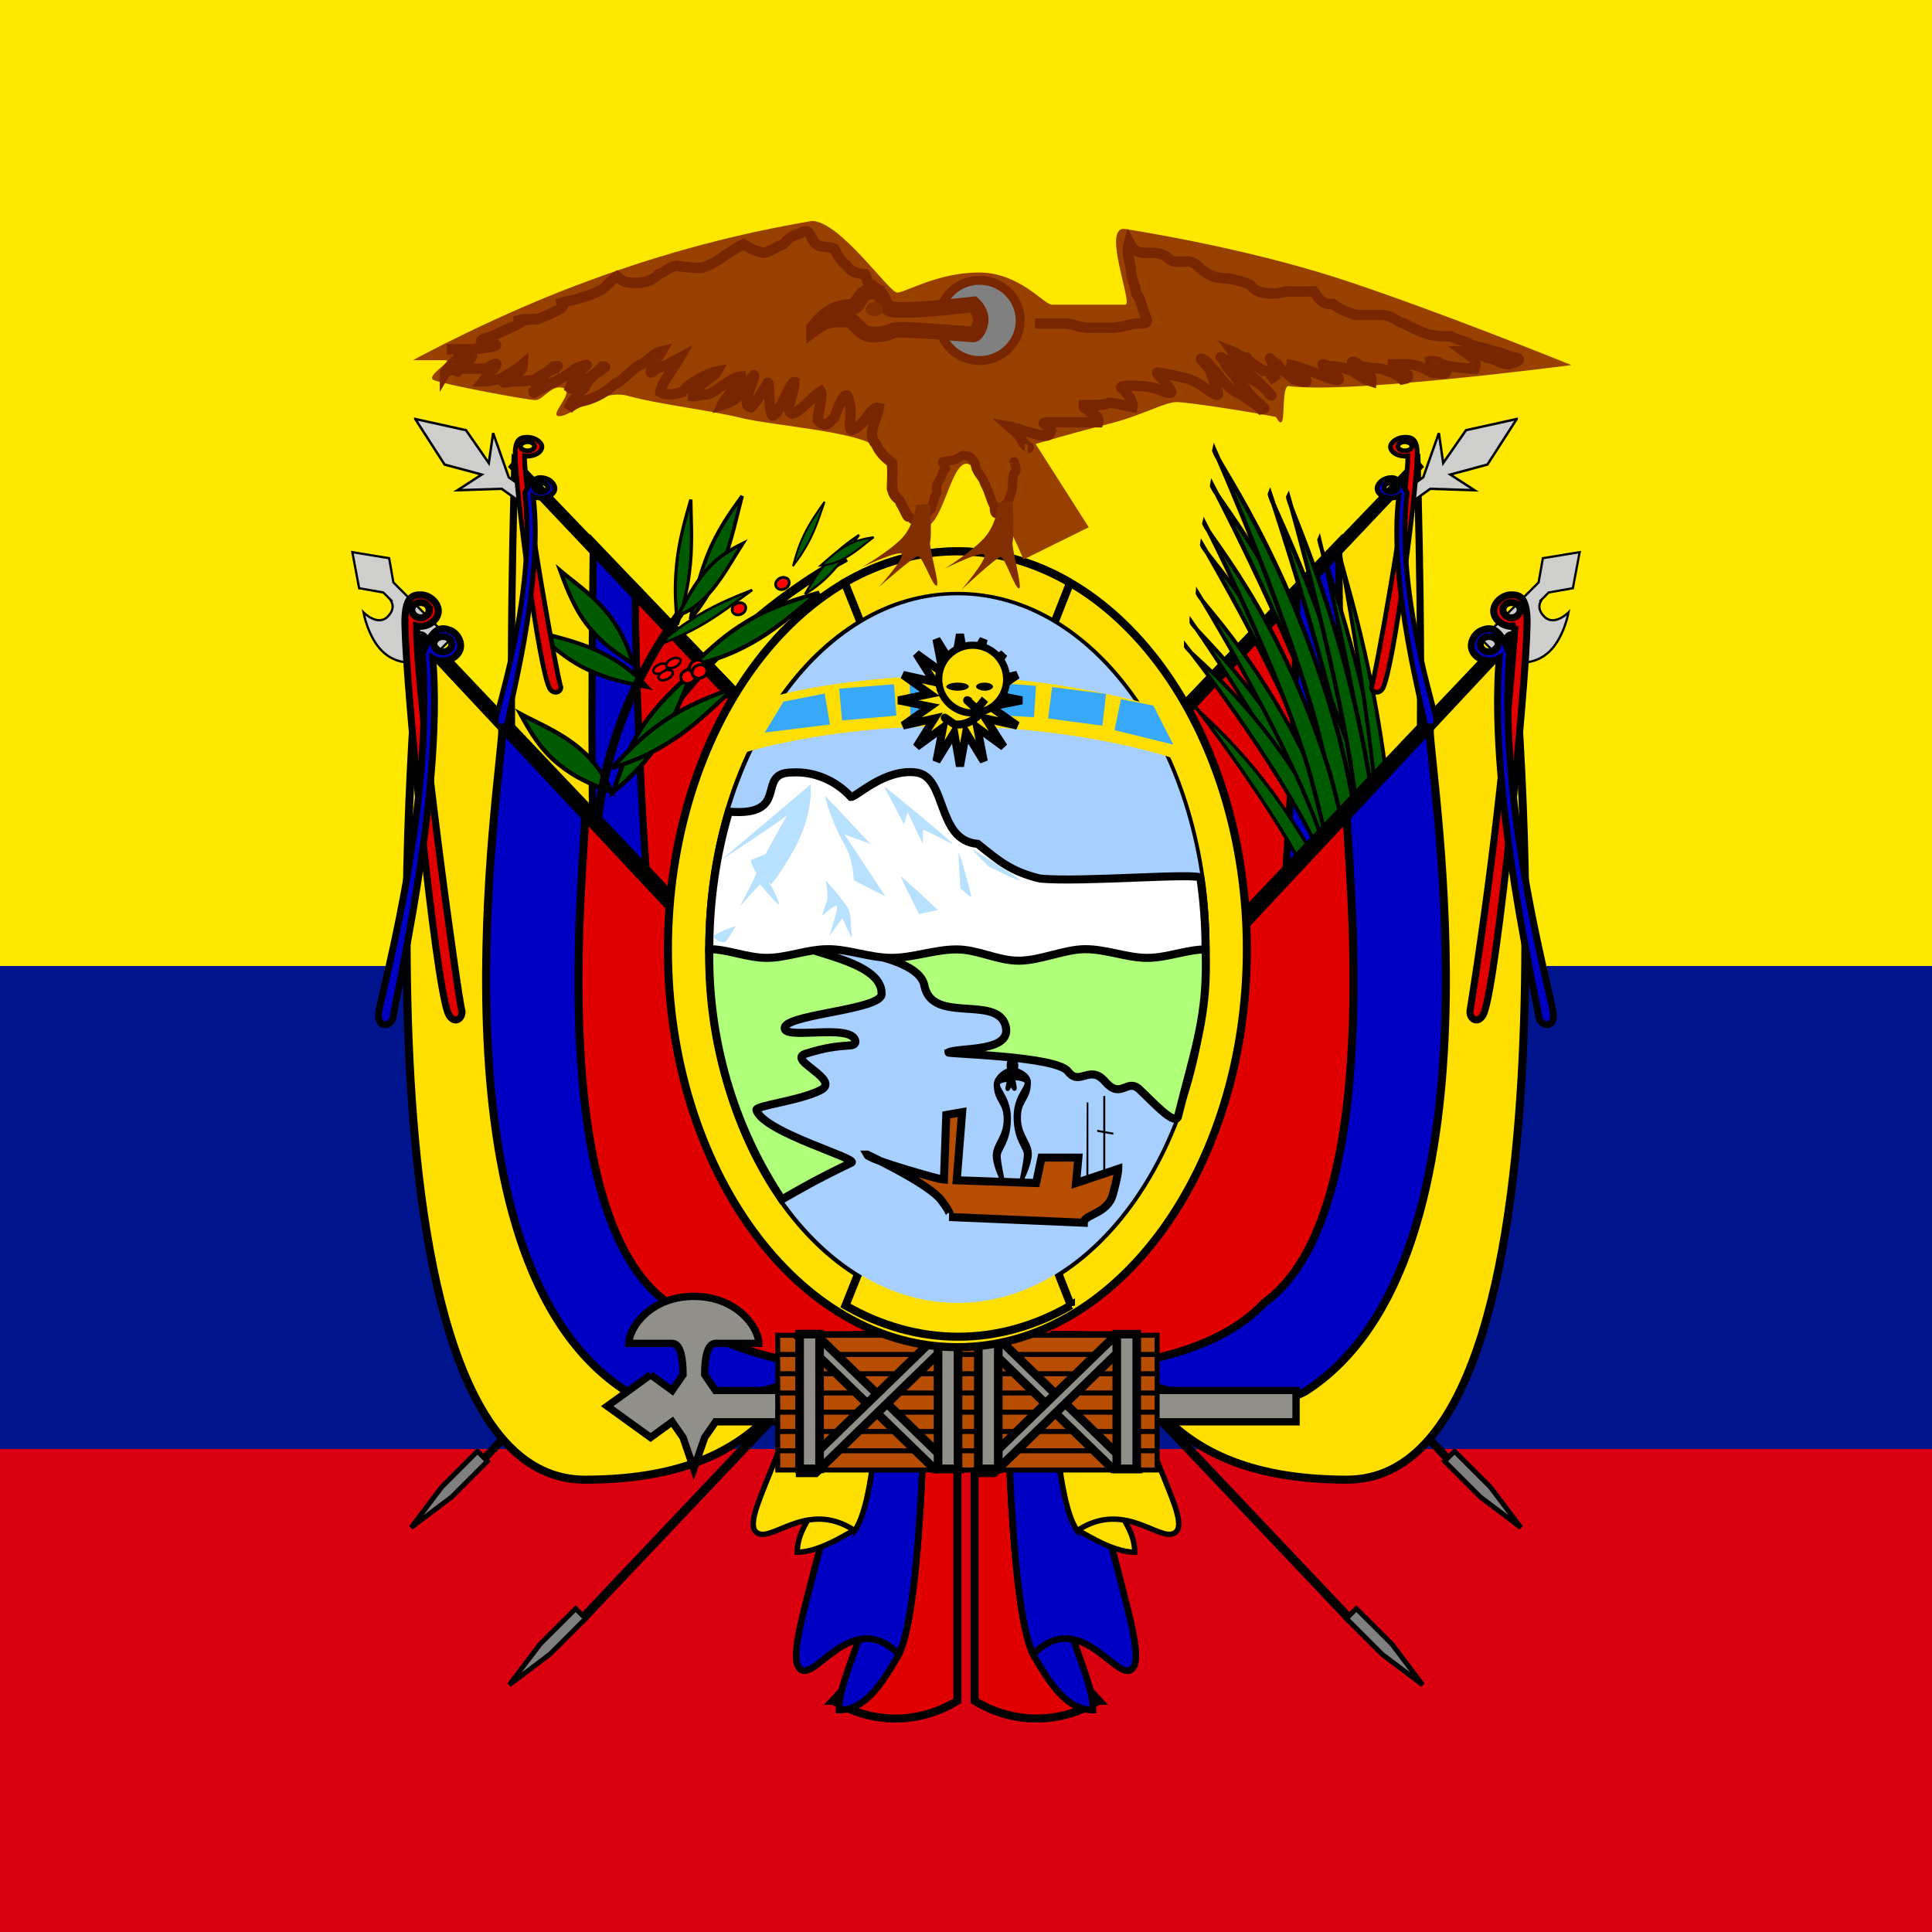 <svg width="24" height="24" viewBox="0 0 24 24" fill="none" xmlns="http://www.w3.org/2000/svg">
<rect x="0" y="0" width="24" height="24" fill="#333333" stroke="none"/>
<g clip-path="url(#clip0_26_119)">
<path fill-rule="evenodd" clip-rule="evenodd" d="M-4 0H28V24H-4V0Z" fill="#FFE800"/>
<path fill-rule="evenodd" clip-rule="evenodd" d="M-4 12H28V24H-4V12Z" fill="#00148E"/>
<path fill-rule="evenodd" clip-rule="evenodd" d="M-4 18H28V24H-4V18Z" fill="#DA0010"/>
<path fill-rule="evenodd" clip-rule="evenodd" d="M9.48 14.54L5.85 18.365L5.79 18.285L9.41 14.46L9.47 14.54H9.48ZM12 15.165L7.26 20.165L7.18 20.085L11.915 15.085L12 15.165Z" fill="black"/>
<path fill-rule="evenodd" clip-rule="evenodd" d="M7.275 20.106L6.832 20.549L6.327 20.93L6.708 20.425L7.151 19.983L7.275 20.106Z" fill="#808080" stroke="black" stroke-width="0.061"/>
<path fill-rule="evenodd" clip-rule="evenodd" d="M6.055 18.152L5.612 18.595L5.107 18.976L5.488 18.471L5.931 18.028L6.055 18.152Z" fill="#808080" stroke="black" stroke-width="0.061"/>
<path fill-rule="evenodd" clip-rule="evenodd" d="M6.397 5.739C6.397 5.739 5.999 16.511 7.592 16.511C9.185 16.511 9.984 15.378 9.984 15.378L9.966 9.458L6.397 5.739Z" fill="#FFDF00" stroke="black" stroke-width="0.089"/>
<path fill-rule="evenodd" clip-rule="evenodd" d="M7.371 6.744C7.371 7.311 7.194 15.378 7.99 15.378C8.787 15.378 9.984 14.812 9.984 14.812L9.966 9.458L7.371 6.744Z" fill="#0000C4" stroke="black" stroke-width="0.089"/>
<path fill-rule="evenodd" clip-rule="evenodd" d="M7.889 7.288C7.889 7.855 7.99 14.245 8.789 14.245H9.984L9.966 9.458L7.889 7.288Z" fill="#E10000" stroke="black" stroke-width="0.089"/>
<path fill-rule="evenodd" clip-rule="evenodd" d="M6.31 5.8L9.93 9.625L9.995 9.545L6.375 5.72L6.31 5.8Z" fill="black"/>
<path fill-rule="evenodd" clip-rule="evenodd" d="M5.215 7.947C5.215 7.947 4.188 18.381 7.268 18.381C9.834 18.381 9.834 16.735 10.348 16.735L9.834 12.891L5.212 7.947H5.215Z" fill="#FFDF00" stroke="black" stroke-width="0.1"/>
<path d="M7.759 9.681C7.781 9.68 8.56 7.994 10.507 6.927" stroke="black" stroke-width="0.108"/>
<path fill-rule="evenodd" clip-rule="evenodd" d="M7.44 8.092C7.712 8.219 7.884 8.365 8.04 8.535C7.729 8.47 7.569 8.443 7.298 8.317C7.026 8.19 6.819 7.996 6.654 7.839C6.856 7.901 7.167 7.965 7.44 8.092Z" fill="#005B00" stroke="black" stroke-width="0.049"/>
<path fill-rule="evenodd" clip-rule="evenodd" d="M8.121 9.125C8.141 9.159 8.124 9.207 8.082 9.23C8.039 9.254 7.989 9.245 7.968 9.21C7.948 9.175 7.966 9.129 8.008 9.105C8.051 9.082 8.101 9.091 8.121 9.125Z" fill="#FF0000" stroke="black" stroke-width="0.034"/>
<path fill-rule="evenodd" clip-rule="evenodd" d="M8.975 7.013C8.857 7.312 8.727 7.509 8.578 7.692C8.645 7.36 8.673 7.19 8.791 6.891C8.909 6.592 9.08 6.353 9.219 6.162C9.159 6.38 9.093 6.713 8.975 7.013Z" fill="#005B00" stroke="black" stroke-width="0.046"/>
<path fill-rule="evenodd" clip-rule="evenodd" d="M8.577 6.998C8.55 7.296 8.491 7.528 8.413 7.762C8.392 7.472 8.377 7.327 8.404 7.028C8.431 6.73 8.514 6.439 8.582 6.206C8.583 6.407 8.605 6.697 8.577 6.998Z" fill="#005B00" stroke="black" stroke-width="0.04"/>
<path fill-rule="evenodd" clip-rule="evenodd" d="M8.837 7.339C8.683 7.52 8.553 7.599 8.417 7.65C8.555 7.399 8.622 7.265 8.775 7.084C8.929 6.903 9.094 6.818 9.227 6.752C9.128 6.905 8.991 7.157 8.837 7.339Z" fill="#005B00" stroke="black" stroke-width="0.043"/>
<path fill-rule="evenodd" clip-rule="evenodd" d="M7.526 7.592C7.707 7.81 7.797 8.019 7.865 8.25C7.628 8.089 7.503 8.014 7.322 7.796C7.141 7.579 7.039 7.307 6.959 7.088C7.106 7.214 7.344 7.374 7.526 7.592Z" fill="#005B00" stroke="black" stroke-width="0.05"/>
<path fill-rule="evenodd" clip-rule="evenodd" d="M7.162 9.267C7.388 9.448 7.507 9.634 7.602 9.845C7.315 9.726 7.163 9.672 6.937 9.491C6.711 9.31 6.573 9.065 6.465 8.868C6.645 8.966 6.934 9.085 7.162 9.267Z" fill="#005B00" stroke="black" stroke-width="0.053"/>
<path fill-rule="evenodd" clip-rule="evenodd" d="M8.221 9.167C8.04 9.457 7.844 9.651 7.62 9.835C7.728 9.517 7.775 9.355 7.956 9.065C8.137 8.775 8.395 8.537 8.604 8.348C8.51 8.558 8.403 8.876 8.221 9.167Z" fill="#005B00" stroke="black" stroke-width="0.054"/>
<path fill-rule="evenodd" clip-rule="evenodd" d="M8.41 9.156C8.121 9.355 7.869 9.458 7.6 9.54C7.848 9.285 7.968 9.151 8.257 8.952C8.547 8.753 8.87 8.634 9.13 8.54C8.948 8.699 8.701 8.956 8.41 9.156Z" fill="#005B00" stroke="black" stroke-width="0.052"/>
<path fill-rule="evenodd" clip-rule="evenodd" d="M10.363 7.075C10.236 7.219 10.122 7.305 10 7.38C10.104 7.207 10.154 7.117 10.281 6.973C10.408 6.828 10.554 6.726 10.671 6.645C10.594 6.756 10.49 6.929 10.363 7.075Z" fill="#005B00" stroke="black" stroke-width="0.028"/>
<path fill-rule="evenodd" clip-rule="evenodd" d="M10.088 6.647C10.016 6.801 9.938 6.917 9.85 7.032C9.894 6.879 9.914 6.801 9.986 6.647C10.059 6.494 10.161 6.349 10.243 6.233C10.205 6.339 10.161 6.493 10.088 6.647Z" fill="#005B00" stroke="black" stroke-width="0.023"/>
<path fill-rule="evenodd" clip-rule="evenodd" d="M10.512 6.924C10.385 6.996 10.29 7.018 10.195 7.025C10.322 6.913 10.385 6.853 10.512 6.781C10.639 6.708 10.758 6.688 10.853 6.673C10.766 6.738 10.639 6.851 10.512 6.924Z" fill="#005B00" stroke="black" stroke-width="0.025"/>
<path fill-rule="evenodd" clip-rule="evenodd" d="M8.764 7.735C8.537 7.87 8.351 7.949 8.158 8.017C8.364 7.854 8.466 7.768 8.692 7.633C8.919 7.497 9.155 7.403 9.344 7.329C9.197 7.434 8.991 7.598 8.764 7.735Z" fill="#005B00" stroke="black" stroke-width="0.031"/>
<path fill-rule="evenodd" clip-rule="evenodd" d="M9.424 7.937C9.125 8.118 8.871 8.204 8.602 8.265C8.865 8.022 8.993 7.894 9.291 7.713C9.59 7.532 9.915 7.437 10.176 7.362C9.986 7.512 9.724 7.755 9.424 7.937Z" fill="#005B00" stroke="black" stroke-width="0.052"/>
<path d="M7.394 10.867C7.414 10.856 7.232 9.268 8.447 7.616" stroke="black" stroke-width="0.107"/>
<path fill-rule="evenodd" clip-rule="evenodd" d="M9.256 7.52C9.276 7.554 9.259 7.602 9.217 7.625C9.174 7.649 9.124 7.64 9.103 7.605C9.083 7.57 9.101 7.524 9.143 7.5C9.186 7.477 9.236 7.486 9.256 7.52Z" fill="#FF0000" stroke="black" stroke-width="0.034"/>
<path fill-rule="evenodd" clip-rule="evenodd" d="M9.796 7.205C9.816 7.239 9.799 7.287 9.757 7.31C9.715 7.334 9.664 7.325 9.643 7.29C9.623 7.255 9.641 7.209 9.683 7.185C9.726 7.162 9.776 7.171 9.796 7.205Z" fill="#FF0000" stroke="black" stroke-width="0.034"/>
<path fill-rule="evenodd" clip-rule="evenodd" d="M8.289 8.263C8.303 8.289 8.277 8.331 8.23 8.354C8.183 8.378 8.134 8.375 8.119 8.348C8.105 8.322 8.132 8.282 8.179 8.259C8.226 8.235 8.275 8.237 8.289 8.263Z" fill="#FF0000" stroke="black" stroke-width="0.03"/>
<path fill-rule="evenodd" clip-rule="evenodd" d="M8.449 8.193C8.463 8.219 8.437 8.261 8.39 8.284C8.343 8.308 8.294 8.305 8.279 8.278C8.265 8.252 8.292 8.212 8.339 8.188C8.386 8.165 8.435 8.167 8.449 8.193Z" fill="#FF0000" stroke="black" stroke-width="0.03"/>
<path fill-rule="evenodd" clip-rule="evenodd" d="M8.354 8.344C8.368 8.37 8.342 8.411 8.295 8.434C8.248 8.458 8.199 8.455 8.184 8.429C8.17 8.402 8.197 8.362 8.244 8.339C8.291 8.315 8.34 8.318 8.354 8.344Z" fill="#FF0000" stroke="black" stroke-width="0.03"/>
<path fill-rule="evenodd" clip-rule="evenodd" d="M8.635 8.365C8.655 8.405 8.635 8.455 8.585 8.48C8.535 8.505 8.485 8.49 8.465 8.445C8.445 8.4 8.465 8.355 8.515 8.33C8.565 8.305 8.615 8.32 8.63 8.365H8.635Z" fill="#FF0000" stroke="black" stroke-width="0.037"/>
<path fill-rule="evenodd" clip-rule="evenodd" d="M8.75 8.245C8.765 8.285 8.75 8.335 8.7 8.36C8.65 8.385 8.6 8.37 8.575 8.33C8.55 8.29 8.575 8.235 8.625 8.21C8.675 8.185 8.725 8.205 8.745 8.245H8.75Z" fill="#FF0000" stroke="black" stroke-width="0.037"/>
<path fill-rule="evenodd" clip-rule="evenodd" d="M8.775 8.3C8.795 8.34 8.775 8.395 8.725 8.415C8.675 8.435 8.625 8.425 8.605 8.385C8.585 8.345 8.605 8.295 8.655 8.27C8.705 8.245 8.755 8.26 8.775 8.3Z" fill="#FF0000" stroke="black" stroke-width="0.037"/>
<path fill-rule="evenodd" clip-rule="evenodd" d="M6.241 9.047C6.241 9.596 5.215 15.638 7.784 17.284C8.811 17.833 10.351 16.735 10.351 17.284L9.837 12.891L6.241 9.047Z" fill="#0000C4" stroke="black" stroke-width="0.1"/>
<path fill-rule="evenodd" clip-rule="evenodd" d="M7.268 10.145C7.268 10.694 6.755 15.086 8.297 16.187C9.324 17.284 11.893 16.986 11.893 16.986L9.837 12.891L7.268 10.145Z" fill="#E10000" stroke="black" stroke-width="0.1"/>
<path fill-rule="evenodd" clip-rule="evenodd" d="M5.19 7.9L9.93 12.9L10.015 12.82L5.275 7.825L5.195 7.905L5.19 7.9Z" fill="black"/>
<path fill-rule="evenodd" clip-rule="evenodd" d="M4.461 7.307L4.762 7.36L4.85 7.449C4.838 7.448 4.939 7.537 4.815 7.661C4.691 7.785 4.515 7.607 4.515 7.607C4.515 7.607 4.568 7.908 4.745 8.086C4.923 8.263 5.135 8.227 5.135 8.227C5.135 8.227 4.933 8.062 5.081 7.927C5.23 7.79 5.294 7.891 5.294 7.891L5.471 8.068L5.595 7.944L4.887 7.235L4.834 6.934L4.377 6.859L4.461 7.306L4.461 7.307Z" fill="#CECECC" stroke="black" stroke-width="0.028"/>
<path fill-rule="evenodd" clip-rule="evenodd" d="M5.159 5.206L5.523 5.771L5.984 5.895L5.683 6.09L6.232 6.072L6.48 6.249L6.569 6.107L6.32 5.929L6.126 5.38L6.072 5.752L5.789 5.344L5.159 5.205L5.159 5.206Z" fill="#CECECC" stroke="black" stroke-width="0.03"/>
<path fill-rule="evenodd" clip-rule="evenodd" d="M6.64 5.545C6.64 5.575 6.6 5.6 6.554 5.6C6.508 5.6 6.466 5.575 6.466 5.545C6.466 5.515 6.506 5.488 6.554 5.488C6.602 5.488 6.64 5.513 6.64 5.545ZM6.516 5.663C6.516 6.2 6.934 8.48 6.968 8.536C6.97 8.603 6.872 8.632 6.826 8.549C6.694 8.288 6.41 6.149 6.4 5.65C6.394 5.444 6.474 5.428 6.566 5.432C6.64 5.435 6.732 5.488 6.732 5.551C6.732 5.626 6.616 5.681 6.516 5.663Z" fill="#E10000" stroke="black" stroke-width="0.058"/>
<path fill-rule="evenodd" clip-rule="evenodd" d="M6.8 6.077C6.785 6.107 6.734 6.123 6.691 6.111C6.647 6.1 6.62 6.064 6.635 6.034C6.65 6.004 6.701 5.987 6.747 5.999C6.792 6.011 6.816 6.046 6.8 6.077ZM6.623 6.165C6.761 7.243 6.298 8.909 6.302 8.974C6.271 9.041 6.163 9.046 6.161 8.951C6.138 8.889 6.671 7.384 6.52 6.122C6.617 5.915 6.701 5.919 6.786 5.946C6.855 5.968 6.916 6.043 6.884 6.106C6.847 6.181 6.709 6.208 6.623 6.165Z" fill="#0000C4" stroke="black" stroke-width="0.061"/>
<path fill-rule="evenodd" clip-rule="evenodd" d="M5.335 7.575C5.335 7.625 5.285 7.675 5.225 7.675C5.165 7.675 5.115 7.625 5.115 7.575C5.115 7.525 5.165 7.485 5.225 7.485C5.285 7.485 5.33 7.525 5.33 7.575H5.335ZM5.175 7.775C5.175 8.67 5.7 12.47 5.74 12.565C5.74 12.675 5.625 12.725 5.565 12.585C5.4 12.15 5.045 8.585 5.03 7.755C5.025 7.41 5.125 7.385 5.24 7.39C5.335 7.395 5.445 7.485 5.445 7.59C5.445 7.71 5.3 7.805 5.175 7.775Z" fill="#E10000" stroke="black" stroke-width="0.087"/>
<path fill-rule="evenodd" clip-rule="evenodd" d="M5.605 8.037C5.585 8.085 5.52 8.11 5.465 8.093C5.41 8.076 5.376 8.019 5.396 7.971C5.416 7.923 5.482 7.895 5.54 7.913C5.597 7.931 5.626 7.986 5.605 8.037ZM5.377 8.18C5.519 9.89 4.879 12.546 4.882 12.65C4.84 12.756 4.703 12.767 4.703 12.616C4.676 12.518 5.401 10.116 5.247 8.115C5.377 7.784 5.484 7.787 5.591 7.829C5.678 7.861 5.753 7.98 5.711 8.081C5.661 8.201 5.485 8.246 5.377 8.18Z" fill="#0000C4" stroke="black" stroke-width="0.085"/>
<path fill-rule="evenodd" clip-rule="evenodd" d="M14.52 14.54L18.145 18.365L18.21 18.285L14.585 14.46L14.52 14.54ZM12 15.165L16.74 20.165L16.82 20.085L12.085 15.085L12 15.165Z" fill="black"/>
<path fill-rule="evenodd" clip-rule="evenodd" d="M16.725 20.106L17.168 20.549L17.673 20.93L17.292 20.425L16.849 19.983L16.725 20.106Z" fill="#808080" stroke="black" stroke-width="0.061"/>
<path fill-rule="evenodd" clip-rule="evenodd" d="M17.945 18.152L18.388 18.595L18.893 18.976L18.512 18.471L18.069 18.028L17.945 18.152Z" fill="#808080" stroke="black" stroke-width="0.061"/>
<path fill-rule="evenodd" clip-rule="evenodd" d="M17.603 5.739C17.603 5.739 18.001 16.511 16.408 16.511C14.815 16.511 14.017 15.378 14.017 15.378L14.034 9.458L17.603 5.739Z" fill="#FFDF00" stroke="black" stroke-width="0.089"/>
<path fill-rule="evenodd" clip-rule="evenodd" d="M16.629 6.744C16.629 7.311 16.806 15.378 16.01 15.378C15.213 15.378 14.017 14.812 14.017 14.812L14.034 9.458L16.629 6.744Z" fill="#0000C4" stroke="black" stroke-width="0.089"/>
<path fill-rule="evenodd" clip-rule="evenodd" d="M16.111 7.288C16.111 7.855 16.01 14.245 15.211 14.245H14.017L14.034 9.458L16.111 7.288Z" fill="#E10000" stroke="black" stroke-width="0.089"/>
<path fill-rule="evenodd" clip-rule="evenodd" d="M17.69 5.8L14.07 9.625L14.005 9.545L17.625 5.72L17.69 5.8Z" fill="black"/>
<path fill-rule="evenodd" clip-rule="evenodd" d="M14.832 8.754C14.832 8.754 15.847 10.056 16.337 11.062C16.826 12.07 17.397 13.607 17.397 13.607C17.397 13.607 17.071 12.094 16.455 10.881C15.648 9.356 14.832 8.841 14.832 8.754Z" fill="#005B00" stroke="black" stroke-width="0.042"/>
<path fill-rule="evenodd" clip-rule="evenodd" d="M14.797 7.719C14.797 7.719 15.93 9.33 16.447 10.524C16.963 11.72 17.538 13.514 17.538 13.514C17.538 13.514 17.259 11.788 16.604 10.345C15.742 8.523 14.79 7.815 14.797 7.719Z" fill="#005B00" stroke="black" stroke-width="0.048"/>
<path fill-rule="evenodd" clip-rule="evenodd" d="M15.775 6.127C15.775 6.127 16.576 8.512 16.82 9.986C17.063 11.462 17.211 13.493 17.211 13.493C17.211 13.493 17.366 11.789 17.038 9.979C16.585 7.662 15.742 6.201 15.775 6.127Z" fill="#005B00" stroke="black" stroke-width="0.055"/>
<path fill-rule="evenodd" clip-rule="evenodd" d="M15.055 6.018C15.055 6.018 16.165 8.136 16.597 9.575C17.028 11.016 17.433 13.095 17.433 13.095C17.433 13.095 17.375 11.206 16.817 9.455C16.068 7.229 15.031 6.114 15.055 6.018Z" fill="#005B00" stroke="black" stroke-width="0.056"/>
<path fill-rule="evenodd" clip-rule="evenodd" d="M16.388 6.692C16.388 6.692 16.94 8.972 17.079 10.332C17.216 11.694 17.256 13.53 17.256 13.53C17.256 13.53 17.447 12.044 17.255 10.369C16.981 8.218 16.358 6.751 16.388 6.692Z" fill="#005B00" stroke="black" stroke-width="0.049"/>
<path fill-rule="evenodd" clip-rule="evenodd" d="M14.929 6.755C14.929 6.755 16.002 8.569 16.436 9.837C16.87 11.107 17.296 12.963 17.296 12.963C17.296 12.963 17.193 11.243 16.634 9.703C15.889 7.751 14.909 6.845 14.929 6.755Z" fill="#005B00" stroke="black" stroke-width="0.051"/>
<path fill-rule="evenodd" clip-rule="evenodd" d="M14.727 8.018C14.727 8.018 15.86 9.456 16.377 10.557C16.893 11.661 17.468 13.337 17.468 13.337C17.468 13.337 17.189 11.695 16.534 10.367C15.672 8.695 14.72 8.112 14.727 8.018Z" fill="#005B00" stroke="black" stroke-width="0.048"/>
<path fill-rule="evenodd" clip-rule="evenodd" d="M14.874 7.358C14.874 7.358 15.916 9.049 16.37 10.273C16.822 11.499 17.304 13.318 17.304 13.318C17.304 13.318 17.111 11.594 16.534 10.112C15.769 8.238 14.863 7.451 14.874 7.358Z" fill="#005B00" stroke="black" stroke-width="0.048"/>
<path fill-rule="evenodd" clip-rule="evenodd" d="M16.003 6.163C16.003 6.163 16.672 8.498 16.838 9.924C17.003 11.351 17.046 13.302 17.046 13.302C17.046 13.302 17.285 11.684 17.054 9.932C16.725 7.687 15.966 6.232 16.003 6.163Z" fill="#005B00" stroke="black" stroke-width="0.053"/>
<path fill-rule="evenodd" clip-rule="evenodd" d="M15.083 5.581C15.083 5.581 16.061 7.781 16.415 9.249C16.768 10.72 17.068 12.824 17.068 12.824C17.068 12.824 17.095 10.937 16.633 9.147C16.007 6.87 15.056 5.675 15.083 5.581Z" fill="#005B00" stroke="black" stroke-width="0.055"/>
<path fill-rule="evenodd" clip-rule="evenodd" d="M16.641 6.859C16.641 6.859 17.061 9.048 17.122 10.345C17.181 11.643 17.115 13.387 17.115 13.387C17.115 13.387 17.392 11.986 17.296 10.389C17.146 8.335 16.608 6.914 16.641 6.859Z" fill="#005B00" stroke="black" stroke-width="0.047"/>
<path fill-rule="evenodd" clip-rule="evenodd" d="M14.958 6.488C14.958 6.488 15.936 8.384 16.29 9.681C16.643 10.98 16.943 12.861 16.943 12.861C16.943 12.861 16.97 11.144 16.508 9.565C15.882 7.561 14.931 6.576 14.958 6.488Z" fill="#005B00" stroke="black" stroke-width="0.052"/>
<path fill-rule="evenodd" clip-rule="evenodd" d="M18.785 7.947C18.785 7.947 19.812 18.381 16.732 18.381C14.165 18.381 14.165 16.735 13.652 16.735L14.165 12.891L18.788 7.947H18.785Z" fill="#FFDF00" stroke="black" stroke-width="0.1"/>
<path fill-rule="evenodd" clip-rule="evenodd" d="M17.759 9.047C17.759 9.596 18.785 15.638 16.216 17.284C15.189 17.832 13.649 16.735 13.649 17.284L14.162 12.891L17.759 9.047Z" fill="#0000C4" stroke="black" stroke-width="0.1"/>
<path fill-rule="evenodd" clip-rule="evenodd" d="M16.732 10.145C16.732 10.693 17.245 15.086 15.702 16.186C14.676 17.284 12.106 16.986 12.106 16.986L14.162 12.891L16.732 10.145Z" fill="#E10000" stroke="black" stroke-width="0.1"/>
<path fill-rule="evenodd" clip-rule="evenodd" d="M18.81 7.9L14.07 12.9L13.985 12.82L18.725 7.825L18.81 7.905V7.9Z" fill="black"/>
<path fill-rule="evenodd" clip-rule="evenodd" d="M19.539 7.307L19.238 7.36L19.15 7.449C19.162 7.448 19.061 7.537 19.185 7.661C19.309 7.785 19.485 7.607 19.485 7.607C19.485 7.607 19.432 7.908 19.255 8.086C19.077 8.263 18.866 8.227 18.866 8.227C18.866 8.227 19.067 8.062 18.919 7.927C18.77 7.79 18.706 7.891 18.706 7.891L18.529 8.068L18.405 7.944L19.113 7.235L19.166 6.934L19.623 6.859L19.539 7.306L19.539 7.307Z" fill="#CECECC" stroke="black" stroke-width="0.028"/>
<path fill-rule="evenodd" clip-rule="evenodd" d="M18.841 5.206L18.477 5.771L18.016 5.895L18.317 6.09L17.768 6.072L17.52 6.249L17.431 6.107L17.68 5.929L17.874 5.38L17.928 5.752L18.211 5.344L18.841 5.205L18.841 5.206Z" fill="#CECECC" stroke="black" stroke-width="0.03"/>
<path fill-rule="evenodd" clip-rule="evenodd" d="M17.365 5.545C17.365 5.575 17.405 5.6 17.451 5.6C17.497 5.6 17.539 5.575 17.539 5.545C17.539 5.515 17.499 5.488 17.451 5.488C17.403 5.488 17.365 5.513 17.365 5.545ZM17.489 5.663C17.489 6.2 17.071 8.48 17.037 8.536C17.035 8.603 17.133 8.632 17.179 8.549C17.311 8.288 17.595 6.149 17.605 5.65C17.611 5.444 17.531 5.428 17.439 5.432C17.365 5.435 17.273 5.488 17.273 5.551C17.273 5.626 17.389 5.681 17.489 5.663Z" fill="#E10000" stroke="black" stroke-width="0.058"/>
<path fill-rule="evenodd" clip-rule="evenodd" d="M17.2 6.077C17.215 6.107 17.266 6.123 17.309 6.111C17.353 6.1 17.38 6.064 17.365 6.034C17.35 6.004 17.299 5.987 17.253 5.999C17.207 6.011 17.184 6.046 17.2 6.077ZM17.377 6.165C17.239 7.243 17.702 8.909 17.698 8.974C17.729 9.041 17.837 9.046 17.839 8.951C17.862 8.889 17.329 7.384 17.48 6.122C17.383 5.915 17.299 5.919 17.214 5.946C17.145 5.968 17.084 6.043 17.116 6.106C17.153 6.181 17.291 6.208 17.377 6.165Z" fill="#0000C4" stroke="black" stroke-width="0.061"/>
<path fill-rule="evenodd" clip-rule="evenodd" d="M18.67 7.575C18.67 7.625 18.72 7.675 18.775 7.675C18.835 7.675 18.885 7.625 18.885 7.575C18.885 7.525 18.835 7.485 18.775 7.485C18.715 7.485 18.67 7.525 18.67 7.575ZM18.82 7.775C18.7 9.379 18.513 10.977 18.26 12.565C18.26 12.675 18.375 12.725 18.435 12.585C18.6 12.15 18.955 8.585 18.97 7.755C18.975 7.41 18.875 7.385 18.76 7.39C18.665 7.395 18.555 7.485 18.555 7.59C18.555 7.71 18.7 7.805 18.825 7.775H18.82Z" fill="#E10000" stroke="black" stroke-width="0.087"/>
<path fill-rule="evenodd" clip-rule="evenodd" d="M18.395 8.037C18.415 8.085 18.48 8.11 18.535 8.093C18.59 8.076 18.624 8.019 18.604 7.971C18.584 7.923 18.518 7.895 18.46 7.913C18.402 7.931 18.374 7.986 18.395 8.037ZM18.623 8.18C18.481 9.89 19.121 12.546 19.118 12.65C19.16 12.756 19.297 12.767 19.297 12.616C19.323 12.518 18.599 10.116 18.753 8.115C18.623 7.784 18.516 7.787 18.409 7.829C18.322 7.861 18.247 7.98 18.288 8.081C18.338 8.201 18.515 8.246 18.623 8.18Z" fill="#0000C4" stroke="black" stroke-width="0.085"/>
<path fill-rule="evenodd" clip-rule="evenodd" d="M10.354 21.128C10.588 21.272 10.853 21.348 11.124 21.348C11.394 21.348 11.659 21.272 11.893 21.128V16.735H10.867C11.38 18.381 11.38 20.031 10.351 21.128H10.354Z" fill="#E10000" stroke="black" stroke-width="0.1"/>
<path fill-rule="evenodd" clip-rule="evenodd" d="M11.166 16.833C11.166 19.93 10.423 20.62 10.423 21.243C10.732 21.243 10.939 20.952 11.166 20.553C11.476 19.93 11.506 16.784 11.476 16.833H11.166Z" fill="#0000C4" stroke="black" stroke-width="0.082"/>
<path fill-rule="evenodd" clip-rule="evenodd" d="M10.547 16.833C10.531 18.642 9.763 20.319 9.908 20.69C10.073 21.022 10.547 19.93 11.166 20.55C11.476 19.93 11.506 16.784 11.476 16.829H10.547V16.833Z" fill="#0000C4" stroke="black" stroke-width="0.082"/>
<path fill-rule="evenodd" clip-rule="evenodd" d="M10.616 16.569C10.616 18.604 9.904 18.74 9.904 19.282C10.214 19.282 10.615 18.986 10.616 19.013C10.926 18.604 10.956 16.536 10.926 16.569H10.616Z" fill="#FFDF00" stroke="black" stroke-width="0.067"/>
<path fill-rule="evenodd" clip-rule="evenodd" d="M9.997 16.569C9.981 17.758 9.23 18.77 9.376 19.013C9.542 19.23 9.997 18.604 10.616 19.013C10.926 18.604 10.956 16.536 10.926 16.569H9.997Z" fill="#FFDF00" stroke="black" stroke-width="0.067"/>
<path fill-rule="evenodd" clip-rule="evenodd" d="M13.646 21.128C13.412 21.272 13.147 21.348 12.876 21.348C12.606 21.348 12.341 21.272 12.107 21.128V16.735H13.133C12.62 18.381 12.62 20.031 13.649 21.128H13.646Z" fill="#E10000" stroke="black" stroke-width="0.1"/>
<path fill-rule="evenodd" clip-rule="evenodd" d="M12.833 16.833C12.833 19.93 13.577 20.62 13.577 21.243C13.267 21.243 13.061 20.952 12.833 20.553C12.524 19.93 12.494 16.784 12.524 16.833H12.833Z" fill="#0000C4" stroke="black" stroke-width="0.082"/>
<path fill-rule="evenodd" clip-rule="evenodd" d="M13.453 16.833C13.469 18.642 14.237 20.319 14.092 20.69C13.927 21.022 13.453 19.93 12.834 20.55C12.524 19.93 12.494 16.784 12.524 16.829H13.453V16.833Z" fill="#0000C4" stroke="black" stroke-width="0.082"/>
<path fill-rule="evenodd" clip-rule="evenodd" d="M13.383 16.569C13.383 18.604 14.096 18.74 14.096 19.282C13.786 19.282 13.385 18.986 13.383 19.013C13.074 18.604 13.044 16.536 13.074 16.569H13.383Z" fill="#FFDF00" stroke="black" stroke-width="0.067"/>
<path fill-rule="evenodd" clip-rule="evenodd" d="M14.003 16.569C14.019 17.758 14.769 18.77 14.624 19.013C14.458 19.23 14.003 18.604 13.383 19.013C13.074 18.604 13.044 16.536 13.074 16.569H14.003Z" fill="#FFDF00" stroke="black" stroke-width="0.067"/>
<path fill-rule="evenodd" clip-rule="evenodd" d="M8.082 17.078L7.543 17.468L8.082 17.857L8.35 17.662L8.485 17.857L8.619 18.246L8.754 17.857L8.889 17.662H16.1V17.273H8.888L8.754 17.077C8.754 16.882 8.782 16.688 8.889 16.688H9.426C9.426 16.493 9.157 16.104 8.619 16.104C8.082 16.104 7.812 16.493 7.812 16.688H8.35C8.457 16.688 8.485 16.882 8.485 17.078L8.35 17.273L8.081 17.077L8.082 17.078Z" fill="#908F8A" stroke="black" stroke-width="0.091"/>
<path fill-rule="evenodd" clip-rule="evenodd" d="M9.66 18.022H14.374V18.261H9.662L9.66 18.022ZM9.66 17.782H14.374V18.022H9.662L9.66 17.782ZM9.66 17.543H14.374V17.783H9.662L9.66 17.543ZM9.66 17.304H14.374V17.543H9.662L9.66 17.304ZM9.66 17.065H14.374V17.304H9.662L9.66 17.065ZM9.66 16.825H14.374V17.065H9.662L9.66 16.825ZM9.66 16.587H14.374V16.825H9.662L9.66 16.587Z" fill="#B74D00" stroke="black" stroke-width="0.062"/>
<path fill-rule="evenodd" clip-rule="evenodd" d="M9.885 16.573L11.607 18.247H11.854L10.133 16.574H9.886L9.885 16.573Z" fill="#908F8A" stroke="black" stroke-width="0.107"/>
<path fill-rule="evenodd" clip-rule="evenodd" d="M9.885 18.297L11.607 16.623H11.854L10.133 18.296H9.886L9.885 18.297Z" fill="#908F8A" stroke="black" stroke-width="0.107"/>
<path fill-rule="evenodd" clip-rule="evenodd" d="M9.933 16.573V18.247H10.181V16.573H9.933Z" fill="#908F8A" stroke="black" stroke-width="0.107"/>
<path fill-rule="evenodd" clip-rule="evenodd" d="M12.1 16.573L13.823 18.247H14.069L12.348 16.574H12.101L12.1 16.573Z" fill="#908F8A" stroke="black" stroke-width="0.107"/>
<path fill-rule="evenodd" clip-rule="evenodd" d="M12.1 18.297L13.823 16.623H14.069L12.348 18.296H12.101L12.1 18.297Z" fill="#908F8A" stroke="black" stroke-width="0.107"/>
<path fill-rule="evenodd" clip-rule="evenodd" d="M13.873 16.573V18.247H14.121V16.573H13.873Z" fill="#908F8A" stroke="black" stroke-width="0.107"/>
<path fill-rule="evenodd" clip-rule="evenodd" d="M12.153 16.573V18.247H12.401V16.573H12.153Z" fill="#908F8A" stroke="black" stroke-width="0.107"/>
<path fill-rule="evenodd" clip-rule="evenodd" d="M11.653 16.573V18.247H11.901V16.573H11.653Z" fill="#908F8A" stroke="black" stroke-width="0.107"/>
<path fill-rule="evenodd" clip-rule="evenodd" d="M15.489 11.794C15.489 14.522 13.877 16.735 11.893 16.735C9.91 16.735 8.297 14.522 8.297 11.794C8.297 9.066 9.907 6.849 11.893 6.849C13.88 6.849 15.489 9.063 15.489 11.791V11.794ZM14.976 11.794C14.976 14.218 13.596 16.187 11.893 16.187C10.191 16.187 8.811 14.218 8.811 11.794C8.811 9.367 10.191 7.398 11.893 7.398C13.596 7.398 14.976 9.367 14.976 11.794Z" fill="#FFDF00" stroke="black" stroke-width="0.1"/>
<path fill-rule="evenodd" clip-rule="evenodd" d="M13.294 7.24C12.862 6.989 12.389 6.849 11.893 6.849C11.398 6.849 10.925 6.989 10.493 7.237L10.696 7.745C11.06 7.521 11.474 7.402 11.895 7.402C12.316 7.402 12.729 7.521 13.094 7.745L13.294 7.237V7.24Z" fill="#FFDF00" stroke="black" stroke-width="0.1"/>
<path fill-rule="evenodd" clip-rule="evenodd" d="M13.304 16.215C12.872 16.466 12.399 16.605 11.903 16.605C11.408 16.605 10.935 16.466 10.503 16.218L10.706 15.71C11.07 15.934 11.484 16.053 11.905 16.053C12.326 16.053 12.739 15.934 13.104 15.71L13.304 16.218V16.215Z" fill="#FFDF00" stroke="black" stroke-width="0.1"/>
<path fill-rule="evenodd" clip-rule="evenodd" d="M14.98 11.795C14.98 14.22 13.595 16.185 11.895 16.185C10.195 16.185 8.815 14.22 8.815 11.795C8.815 9.37 10.195 7.395 11.895 7.395C13.595 7.395 14.98 9.365 14.98 11.795Z" fill="#A7CFFF"/>
<path fill-rule="evenodd" clip-rule="evenodd" d="M14.976 11.794C15.008 12.619 14.843 13.022 14.631 13.88C14.576 13.973 14.312 13.679 14.155 13.533C13.999 13.387 13.929 13.663 13.732 13.44C13.538 13.211 13.413 13.502 13.268 13.31C13.123 13.118 11.78 13.093 11.78 13.074C11.914 13.006 12.598 13.081 12.488 12.73C12.363 12.364 11.589 12.718 11.485 12.253C11.412 11.788 9.93 11.769 9.823 11.658C9.866 11.831 10.977 11.906 10.951 12.355C10.925 12.541 9.858 12.594 9.753 12.749C9.666 12.944 10.594 12.696 10.626 12.935C10.626 13.034 10.49 12.935 10.008 13.09C9.765 13.167 10.455 13.409 10.194 13.542C9.933 13.676 9.373 13.735 9.397 13.79C9.484 14.069 10.693 14.398 10.574 14.444C10.145 14.649 9.919 14.782 9.713 14.9C9.109 13.994 8.793 12.906 8.811 11.794C9.73 11.441 9.536 11.366 11.235 11.366C12.934 11.366 13.497 11.438 14.976 11.794Z" fill="#AFFF7B" stroke="black" stroke-width="0.1"/>
<path fill-rule="evenodd" clip-rule="evenodd" d="M14.976 11.794C14.744 11.794 14.501 11.899 14.251 11.899C13.999 11.899 13.744 11.791 13.483 11.791C13.222 11.791 12.923 11.934 12.656 11.934C12.386 11.934 12.152 11.794 11.882 11.794C11.612 11.794 11.342 11.899 11.076 11.899C10.809 11.899 10.545 11.791 10.287 11.791C10.029 11.791 9.774 11.899 9.527 11.899C9.281 11.899 9.04 11.791 8.811 11.791C8.811 11.186 8.898 10.61 9.054 10.083C9.837 10.145 9.373 9.596 9.837 9.596C9.973 9.588 10.108 9.611 10.235 9.664C10.361 9.716 10.476 9.797 10.571 9.9C10.641 9.9 10.989 9.546 11.38 9.596C11.769 9.646 11.627 10.442 12.146 10.483C12.407 10.694 12.56 10.827 12.92 10.914C13.433 10.963 14.904 10.836 14.912 10.907C14.955 11.201 14.976 11.497 14.976 11.794Z" fill="white" stroke="black" stroke-width="0.1"/>
<path fill-rule="evenodd" clip-rule="evenodd" d="M12.359 14.351C12.359 14.214 12.494 14.123 12.494 13.905C12.494 13.686 12.374 13.681 12.37 13.477C12.368 13.393 12.473 13.309 12.519 13.3C12.565 13.29 12.604 13.477 12.604 13.518C12.604 13.559 12.557 13.418 12.518 13.415C12.479 13.413 12.395 13.43 12.395 13.47C12.395 13.552 12.543 13.653 12.532 13.926C12.521 14.195 12.405 14.277 12.405 14.358C12.405 14.44 12.455 14.665 12.455 14.665C12.455 14.665 12.358 14.486 12.358 14.349L12.359 14.351Z" fill="black" stroke="black" stroke-width="0.052"/>
<path fill-rule="evenodd" clip-rule="evenodd" d="M12.791 14.331C12.791 14.194 12.656 14.103 12.656 13.884C12.656 13.666 12.776 13.661 12.78 13.457C12.79 13.361 12.662 13.299 12.616 13.292C12.57 13.284 12.516 13.484 12.516 13.522C12.516 13.56 12.57 13.397 12.609 13.395C12.648 13.393 12.755 13.409 12.755 13.45C12.755 13.532 12.607 13.633 12.618 13.906C12.629 14.175 12.745 14.257 12.745 14.338C12.745 14.42 12.695 14.645 12.695 14.645C12.695 14.645 12.792 14.465 12.792 14.329L12.791 14.331Z" fill="black" stroke="black" stroke-width="0.052"/>
<path fill-rule="evenodd" clip-rule="evenodd" d="M12.65 13.245C12.65 13.31 12.615 13.365 12.575 13.365C12.535 13.365 12.505 13.31 12.505 13.24C12.505 13.17 12.535 13.12 12.575 13.12C12.615 13.12 12.65 13.175 12.65 13.245ZM13.5 13.695H13.52V14.67H13.495L13.5 13.695ZM13.705 13.615H13.73V14.6H13.705V13.615Z" fill="black"/>
<path fill-rule="evenodd" clip-rule="evenodd" d="M13.63 14.06V14.035L13.83 14.07V14.095L13.63 14.06Z" fill="black"/>
<path fill-rule="evenodd" clip-rule="evenodd" d="M10.772 14.343C10.772 14.343 11.526 14.696 11.691 14.907C11.853 15.118 11.79 15.118 11.79 15.118L13.463 15.189C13.463 15.084 13.759 15.084 13.825 14.836C13.892 14.591 13.892 14.52 13.892 14.52L13.367 14.696L13.396 14.38H12.938L12.871 14.696L11.885 14.662L11.952 13.816L11.755 13.85L11.726 14.656C11.691 14.656 10.804 14.411 10.769 14.343H10.772Z" fill="#B74D00" stroke="black" stroke-width="0.1"/>
<path fill-rule="evenodd" clip-rule="evenodd" d="M9.255 9.295C9.255 9.295 10.348 8.948 11.925 8.973C13.503 8.998 14.596 9.37 14.573 9.37C14.55 9.37 14.271 8.799 14.271 8.799C14.271 8.799 13.158 8.474 11.902 8.449C10.649 8.424 9.556 8.697 9.582 8.722L9.255 9.295Z" fill="#FEDE00" stroke="#FEDE00" stroke-width="0.1"/>
<path fill-rule="evenodd" clip-rule="evenodd" d="M11.3 8.49L11.98 8.48L11.99 8.875L11.31 8.89L11.3 8.49ZM9.74 8.705L9.5 9.1L10.31 9L10.245 8.615L9.74 8.715V8.705ZM10.425 8.555L11.105 8.5L11.135 8.89L10.46 8.95L10.425 8.555ZM12.87 8.52L12.195 8.47L12.17 8.87L12.845 8.91L12.87 8.52ZM14.33 8.77L14.575 9.25L13.845 9.07L13.925 8.685L14.325 8.765L14.33 8.77ZM13.74 8.62L13.07 8.535L13.02 8.925L13.695 9.015L13.74 8.62Z" fill="#38A9F9"/>
<path fill-rule="evenodd" clip-rule="evenodd" d="M11.925 9.519L11.853 9.1L11.633 9.457L11.714 9.038L11.386 9.277L11.606 8.926L11.218 9.013L11.551 8.778L11.16 8.7L11.551 8.62L11.218 8.384L11.606 8.471L11.383 8.12L11.714 8.359L11.633 7.941L11.853 8.297L11.925 7.879L12.001 8.297L12.218 7.941L12.14 8.359L12.468 8.12L12.244 8.471L12.636 8.384L12.302 8.62L12.694 8.7L12.302 8.778L12.636 9.013L12.244 8.926L12.468 9.277L12.14 9.038L12.221 9.457L12.001 9.1L11.925 9.519Z" fill="#FFDF00" stroke="black" stroke-width="0.1"/>
<path fill-rule="evenodd" clip-rule="evenodd" d="M12.505 8.437C12.505 8.67 12.316 8.857 12.083 8.857C11.849 8.857 11.661 8.67 11.661 8.437C11.661 8.205 11.849 8.015 12.083 8.015C12.316 8.015 12.505 8.205 12.505 8.44V8.437Z" fill="#FFDF00" stroke="black" stroke-width="0.089"/>
<path fill-rule="evenodd" clip-rule="evenodd" d="M12.035 8.53C12.035 8.555 11.97 8.58 11.895 8.58C11.82 8.58 11.755 8.555 11.755 8.53C11.755 8.505 11.815 8.48 11.895 8.48C11.975 8.48 12.035 8.5 12.035 8.53ZM12.335 8.53C12.335 8.555 12.29 8.58 12.235 8.58C12.18 8.58 12.125 8.555 12.125 8.53C12.125 8.5 12.175 8.48 12.23 8.48C12.285 8.48 12.335 8.5 12.335 8.53Z" fill="black"/>
<path d="M12.02 8.702L12.05 8.719C11.979 8.676 12.011 8.692 12.122 8.801C12.184 8.764 12.197 8.731 12.236 8.686" stroke="black" stroke-width="0.101"/>
<path d="M11.741 8.923L11.764 8.948C11.709 8.886 11.735 8.917 11.857 8.998C11.973 9.013 12.092 8.961 12.162 8.874" stroke="black" stroke-width="0.1"/>
<path fill-rule="evenodd" clip-rule="evenodd" d="M10.07 9.74C10.07 9.74 10.12 10.14 9.815 10.64C9.515 11.135 9.56 10.96 9.56 10.96C9.56 10.96 9.7 11.235 9.675 11.235C9.65 11.235 9.44 10.985 9.44 10.985L9.19 11.26C9.19 11.26 9.42 10.835 9.395 10.835C9.37 10.835 9.325 10.685 9.325 10.685L9.51 10.61C9.51 10.61 9.79 10.09 9.79 10.115C9.79 10.14 8.955 10.685 8.955 10.685L10.07 9.745V9.74ZM10.255 9.89C10.23 9.89 10.37 10.29 10.49 10.49C10.605 10.69 10.605 10.935 10.605 10.935L11 11.135L10.49 10.365L10.815 10.485L10.255 9.89ZM10.255 10.935C10.255 10.935 10.535 11.235 10.555 11.335C10.575 11.435 10.58 11.655 10.58 11.655L10.465 11.405L10.3 11.63C10.3 11.63 10.42 11.28 10.395 11.255C10.37 11.23 10.21 11.38 10.21 11.38C10.21 11.38 10.28 11.18 10.28 11.16C10.28 11.14 10.28 11.01 10.255 10.935ZM8.86 11.63C8.955 11.555 9.14 11.505 9.14 11.505C9.14 11.505 9.025 11.705 9 11.705C8.975 11.705 8.91 11.705 8.86 11.63ZM12.065 10.54C12.065 10.54 12.67 10.91 12.67 10.935C12.67 10.96 12.275 10.76 12.275 10.76L12.065 10.54ZM10.975 9.765C11.025 9.79 11.86 10.485 11.835 10.485C11.81 10.485 11.465 10.285 11.465 10.315V10.485L11.275 10.09L11.23 10.24L10.98 9.765H10.975ZM11.185 10.885L11.415 11.355L11.65 11.305C11.65 11.305 11.21 10.885 11.185 10.885ZM11.905 10.585L11.93 11.035C11.93 11.035 12.065 11.16 12.065 11.135C12.065 11.11 11.93 10.61 11.905 10.585Z" fill="#B7E1FF"/>
<path fill-rule="evenodd" clip-rule="evenodd" d="M5.13 4.475C5.13 4.475 6.18 3.895 7.375 3.465C8.254 3.142 9.161 2.901 10.085 2.745C10.435 2.745 11.045 3.635 11.145 3.635C11.245 3.635 11.65 3.385 12.16 3.385C12.67 3.385 12.965 3.785 13.07 3.785H13.98C14.08 3.785 13.675 2.795 13.98 2.845C14.13 2.87 15.42 3.07 16.62 3.455C17.82 3.845 19.52 4.535 19.52 4.535C19.52 4.535 16.745 4.9 16 4.795C15.9 4.845 16 5.445 15.85 5.18C15.62 5.13 14.765 4.995 14.615 4.995C14.465 4.995 14.18 5.165 13.775 5.265C13.375 5.365 12.865 5.515 12.865 5.515L13.525 6.55L12.715 6.95C12.715 6.95 12.21 5.76 12.005 5.76C11.8 5.76 11.705 6.6 11.45 6.55C11.2 6.5 11.1 5.76 10.895 5.56C10.695 5.365 9.625 5.29 9.22 5.195C8.82 5.095 8.165 5.02 7.81 4.92C7.46 4.82 7.1 5.17 6.95 5.17C6.8 5.17 7.15 4.87 7 4.82C6.85 4.77 6.75 4.97 6.65 4.97C6.55 4.97 5.485 4.77 5.385 4.72C5.285 4.67 5.635 4.475 5.535 4.475H5.13Z" fill="#984000"/>
<path fill-rule="evenodd" clip-rule="evenodd" d="M12.673 3.98C12.673 4.256 12.446 4.479 12.168 4.479C11.89 4.479 11.664 4.256 11.664 3.98C11.664 3.704 11.89 3.482 12.168 3.482C12.446 3.482 12.673 3.706 12.673 3.98Z" fill="#808080" stroke="#772600" stroke-width="0.111"/>
<path fill-rule="evenodd" clip-rule="evenodd" d="M10.113 4.075C10.204 3.97 10.316 3.81 10.609 3.81C10.676 3.782 10.676 3.622 10.833 3.622C10.991 3.622 10.945 3.782 11.058 3.837C11.171 3.89 12.092 3.782 12.092 3.782C12.092 3.782 12.182 3.862 12.182 3.97C12.182 4.077 12.114 4.155 12.092 4.155C12.071 4.155 11.171 4.075 11.103 4.102C11.036 4.13 10.991 4.155 10.833 4.155C10.676 4.155 10.63 3.97 10.518 3.97C10.406 3.97 10.294 3.942 10.113 4.077V4.075Z" fill="#984000" stroke="#772600" stroke-width="0.195"/>
<path d="M12.857 4.019H13.216C13.345 4.021 13.39 4.067 13.509 4.072H13.823C13.938 4.067 13.999 4.035 14.115 4.019C14.311 4.016 14.244 3.999 14.205 3.859C14.17 3.755 14.165 3.706 14.115 3.647C14.096 3.519 14.053 3.474 14.047 3.327C14.027 3.215 13.989 3.139 14.026 3.007C14.077 3.098 14.097 3.135 14.228 3.141C14.363 3.141 14.416 3.136 14.498 3.194C14.56 3.272 14.644 3.247 14.768 3.247C14.871 3.269 14.888 3.331 14.969 3.379C15.065 3.443 15.127 3.459 15.261 3.459C15.369 3.483 15.463 3.501 15.531 3.539C15.589 3.621 15.68 3.642 15.801 3.647C15.868 3.647 15.922 3.639 15.98 3.619C16.084 3.626 16.19 3.619 16.318 3.619C16.402 3.735 16.421 3.778 16.565 3.779C16.665 3.863 16.749 3.875 16.835 3.912H17.173C17.294 3.923 17.332 3.983 17.443 4.019C17.538 4.07 17.635 4.115 17.734 4.152C17.831 4.173 17.929 4.182 18.027 4.179C18.11 4.231 18.211 4.234 18.274 4.285C18.367 4.309 18.494 4.338 18.566 4.365C18.685 4.384 18.73 4.429 18.836 4.445C18.926 4.477 18.806 4.503 18.745 4.525C18.613 4.52 18.604 4.461 18.475 4.445C18.408 4.399 18.305 4.405 18.205 4.365H18.184C18.273 4.429 18.359 4.469 18.319 4.579C18.204 4.579 18.111 4.562 18.004 4.552C17.891 4.527 17.84 4.499 17.713 4.499C17.84 4.463 17.872 4.503 17.96 4.552C17.992 4.68 17.922 4.632 17.802 4.632C17.699 4.589 17.637 4.536 17.51 4.525H17.24C17.374 4.531 17.402 4.591 17.487 4.659C17.494 4.701 17.486 4.698 17.42 4.712C17.349 4.64 17.259 4.616 17.15 4.579C17.043 4.575 16.931 4.563 16.835 4.525C16.769 4.52 16.78 4.427 16.925 4.579C17.013 4.64 17.044 4.691 17.038 4.739C16.922 4.704 16.865 4.65 16.791 4.605C16.689 4.563 16.583 4.545 16.476 4.552C16.36 4.515 16.488 4.495 16.565 4.632C16.733 4.773 16.544 4.712 16.476 4.685C16.375 4.651 16.269 4.602 16.183 4.579C16.116 4.555 16.056 4.533 15.98 4.525C16.098 4.538 16.137 4.587 16.183 4.685C16.302 4.781 16.178 4.735 16.071 4.712C16.003 4.642 15.916 4.605 15.868 4.525C15.756 4.459 15.752 4.381 15.824 4.552C15.841 4.607 15.837 4.725 15.845 4.739C15.763 4.632 15.781 4.605 15.689 4.605C15.626 4.554 15.534 4.514 15.486 4.445C15.4 4.435 15.395 4.399 15.307 4.365C15.378 4.466 15.474 4.565 15.531 4.659C15.634 4.727 15.662 4.787 15.733 4.845C15.762 4.904 15.841 4.952 15.756 4.872C15.659 4.76 15.588 4.733 15.442 4.659C15.358 4.579 15.329 4.547 15.239 4.472C15.118 4.426 15.165 4.4 15.239 4.552C15.324 4.645 15.389 4.747 15.463 4.819C15.522 4.902 15.59 4.973 15.666 5.032C15.686 5.067 15.747 5.074 15.666 5.085C15.598 5.011 15.499 4.965 15.419 4.898C15.307 4.861 15.254 4.792 15.172 4.712C15.118 4.618 15.031 4.546 14.969 4.472C14.84 4.411 14.995 4.53 15.037 4.605C15.065 4.703 15.102 4.781 15.126 4.872C15.164 4.96 15.013 4.851 14.969 4.819C14.881 4.751 14.781 4.705 14.676 4.685C14.587 4.664 14.497 4.646 14.406 4.632C14.305 4.6 14.462 4.709 14.52 4.819C14.633 4.946 14.408 4.842 14.34 4.819C14.229 4.797 14.116 4.788 14.003 4.792C13.858 4.802 13.962 4.824 14.003 4.898C14.047 4.939 14.078 5.026 14.07 5.058C13.976 5.042 13.895 5.01 13.777 5.005C13.683 5.042 13.571 5.032 13.463 5.032C13.459 5.099 13.483 5.042 13.53 5.112C13.609 5.149 13.66 5.194 13.644 5.245H12.992C12.92 5.267 13.007 5.256 13.059 5.352C13.029 5.439 12.992 5.405 12.901 5.405C12.84 5.376 12.718 5.363 12.654 5.325C12.591 5.325 12.596 5.306 12.542 5.298C12.731 5.458 12.637 5.418 12.745 5.538C12.762 5.546 12.805 5.565 12.766 5.565M11.283 6.418C11.269 6.418 11.239 6.331 11.193 6.258C11.161 6.162 11.12 6.216 11.08 6.071C11.085 5.92 11.089 5.895 11.08 5.751C10.988 5.674 10.949 5.651 10.877 5.511C10.764 5.399 10.895 5.207 10.917 5.066C10.817 5.04 10.768 5.25 10.616 5.325C10.505 5.413 10.602 5.143 10.548 4.986C10.512 4.763 10.402 5.098 10.362 5.192C10.288 5.251 10.265 5.328 10.159 5.218C10.159 5.136 10.226 4.906 10.197 4.861C10.092 4.923 9.954 5.109 9.845 5.138C9.734 5.111 9.868 4.901 9.868 4.746C9.827 4.73 9.669 5.159 9.604 5.162C9.54 5.165 9.568 4.746 9.537 4.755C9.49 4.835 9.394 5.002 9.328 5.059C9.199 5.039 9.347 4.779 9.366 4.683C9.387 4.568 9.245 4.904 9.17 4.925C9.114 4.983 9.005 5.021 8.967 5.032C9.01 4.933 9.224 4.733 9.21 4.675C9.085 4.68 8.894 4.875 8.788 4.899C8.718 4.899 8.62 4.927 8.608 4.925C8.614 4.797 8.87 4.691 8.911 4.613C8.785 4.637 8.543 4.768 8.473 4.872C8.389 4.893 8.284 4.92 8.203 4.872C8.215 4.752 8.404 4.52 8.446 4.443C8.331 4.503 8.275 4.549 8.153 4.576C8.13 4.603 8.065 4.661 8.086 4.603C8.122 4.491 8.176 4.443 8.221 4.363C8.119 4.386 8.082 4.455 7.974 4.523C7.905 4.527 7.708 4.762 7.642 4.765C7.53 4.87 7.399 4.942 7.26 4.978C7.157 5 7.107 5.026 7.057 5.085C7.108 4.978 7.187 4.877 7.26 4.819C7.304 4.722 7.376 4.646 7.462 4.605C7.488 4.568 7.558 4.559 7.484 4.552C7.42 4.619 7.312 4.696 7.26 4.739C7.191 4.791 7.111 4.842 7.079 4.819C7.115 4.704 7.18 4.675 7.237 4.579C7.355 4.49 7.237 4.547 7.146 4.579C7.088 4.64 6.984 4.687 6.899 4.739C6.805 4.768 6.741 4.835 6.629 4.872C6.629 4.911 6.661 4.803 6.675 4.765C6.767 4.647 6.791 4.613 6.899 4.579C6.926 4.533 6.958 4.552 6.877 4.552C6.815 4.616 6.732 4.651 6.652 4.712C6.572 4.733 6.468 4.739 6.36 4.739C6.22 4.759 6.232 4.771 6.36 4.685C6.432 4.605 6.491 4.626 6.495 4.525C6.41 4.599 6.306 4.653 6.202 4.712C6.116 4.715 6.093 4.739 6 4.739C6.045 4.685 6.072 4.616 6.135 4.579C6.229 4.456 6.076 4.555 6.045 4.579H5.707C5.648 4.669 5.704 4.579 5.753 4.525C5.811 4.49 5.872 4.443 5.865 4.419C5.797 4.488 5.721 4.52 5.662 4.579C5.6 4.602 5.527 4.611 5.527 4.632C5.577 4.547 5.657 4.495 5.708 4.419C5.784 4.4 5.849 4.371 5.865 4.339H5.55H5.775C5.889 4.339 5.986 4.327 6.09 4.312C6.269 4.277 6.074 4.259 5.977 4.259C5.959 4.218 6.034 4.195 6.112 4.179C6.18 4.141 6.265 4.107 6.337 4.072C6.402 4.049 6.462 4.013 6.517 3.967C6.45 3.97 6.45 3.989 6.382 3.992C6.483 3.984 6.555 3.967 6.675 3.967C6.774 3.928 6.871 3.884 6.967 3.834C7.007 3.776 7.023 3.779 6.922 3.779C7.012 3.746 7.141 3.728 7.214 3.699C7.307 3.676 7.397 3.641 7.484 3.594C7.55 3.541 7.588 3.479 7.663 3.434C7.751 3.504 7.752 3.514 7.91 3.514C8.037 3.512 8.115 3.475 8.18 3.407C8.277 3.375 8.295 3.32 8.406 3.301C8.51 3.32 8.615 3.329 8.72 3.327C8.828 3.293 8.932 3.231 9.012 3.167C9.081 3.127 9.163 3.069 9.237 3.034C9.318 3.083 9.383 3.123 9.484 3.141C9.588 3.122 9.644 3.061 9.731 3.034C9.785 2.965 9.856 2.919 9.934 2.901C10.065 2.824 10.055 2.925 10.113 3.007C10.181 3.09 10.267 3.05 10.361 3.087C10.413 3.183 10.451 3.247 10.518 3.299C10.571 3.376 10.633 3.395 10.744 3.407C10.784 3.471 10.752 3.515 10.833 3.539C10.865 3.581 10.921 3.597 10.968 3.619" stroke="#772600" stroke-width="0.129"/>
<path d="M12.597 5.738V5.751C12.597 5.714 12.597 5.735 12.62 5.805C12.629 5.863 12.61 5.856 12.587 5.898C12.583 5.957 12.576 6 12.576 6.071C12.568 6.128 12.541 6.183 12.519 6.231C12.498 6.28 12.404 6.309 12.407 6.378C12.353 6.395 12.352 6.354 12.35 6.283C12.318 6.24 12.307 6.181 12.283 6.123C12.269 6.069 12.237 6.027 12.215 5.963C12.183 5.904 12.155 5.887 12.126 5.818C12.114 5.786 12.117 5.744 12.092 5.725C12.056 5.669 12.032 5.661 11.968 5.658C11.92 5.671 11.901 5.696 11.856 5.711C11.821 5.725 11.754 5.72 11.71 5.738C11.7 5.759 11.732 5.77 11.744 5.818C11.714 5.847 11.704 5.896 11.688 5.938C11.661 5.978 11.643 5.997 11.631 6.058C11.65 6.095 11.633 6.144 11.609 6.178C11.601 6.239 11.575 6.272 11.563 6.323C11.528 6.354 11.515 6.381 11.485 6.431C11.459 6.474 11.436 6.471 11.373 6.471C11.323 6.455 11.316 6.423 11.272 6.403C11.268 6.387 11.264 6.383 11.249 6.378" stroke="#782600" stroke-width="0.114"/>
<path fill-rule="evenodd" clip-rule="evenodd" d="M11.38 6.275C11.38 6.275 11.36 6.525 11.2 6.69C11.04 6.855 10.71 7.045 10.71 7.045C10.71 7.045 11.155 6.835 11.2 6.88C11.25 6.93 10.915 7.295 10.915 7.295C10.915 7.295 11.35 6.91 11.405 6.91C11.46 6.91 11.585 7.285 11.635 7.275C11.68 7.265 11.535 6.8 11.555 6.725C11.575 6.655 11.555 6.26 11.555 6.26L11.385 6.275H11.38ZM12.405 6.245C12.405 6.245 12.385 6.51 12.225 6.685C12.065 6.86 11.735 7.065 11.735 7.065C11.735 7.065 12.18 6.84 12.225 6.89C12.275 6.94 11.94 7.33 11.94 7.33C11.94 7.33 12.375 6.92 12.43 6.92C12.485 6.92 12.61 7.32 12.66 7.31C12.705 7.3 12.56 6.8 12.58 6.725C12.6 6.645 12.58 6.225 12.58 6.225L12.405 6.245ZM10.97 3.845C10.97 3.89 10.92 3.93 10.865 3.93C10.81 3.93 10.755 3.89 10.755 3.84C10.755 3.79 10.805 3.75 10.865 3.75C10.925 3.75 10.97 3.79 10.97 3.84V3.845Z" fill="#812E00"/>
</g>
<defs>
<clipPath id="clip0_26_119">
<rect width="32" height="24" fill="white" transform="translate(-4)"/>
</clipPath>
</defs>
</svg>
